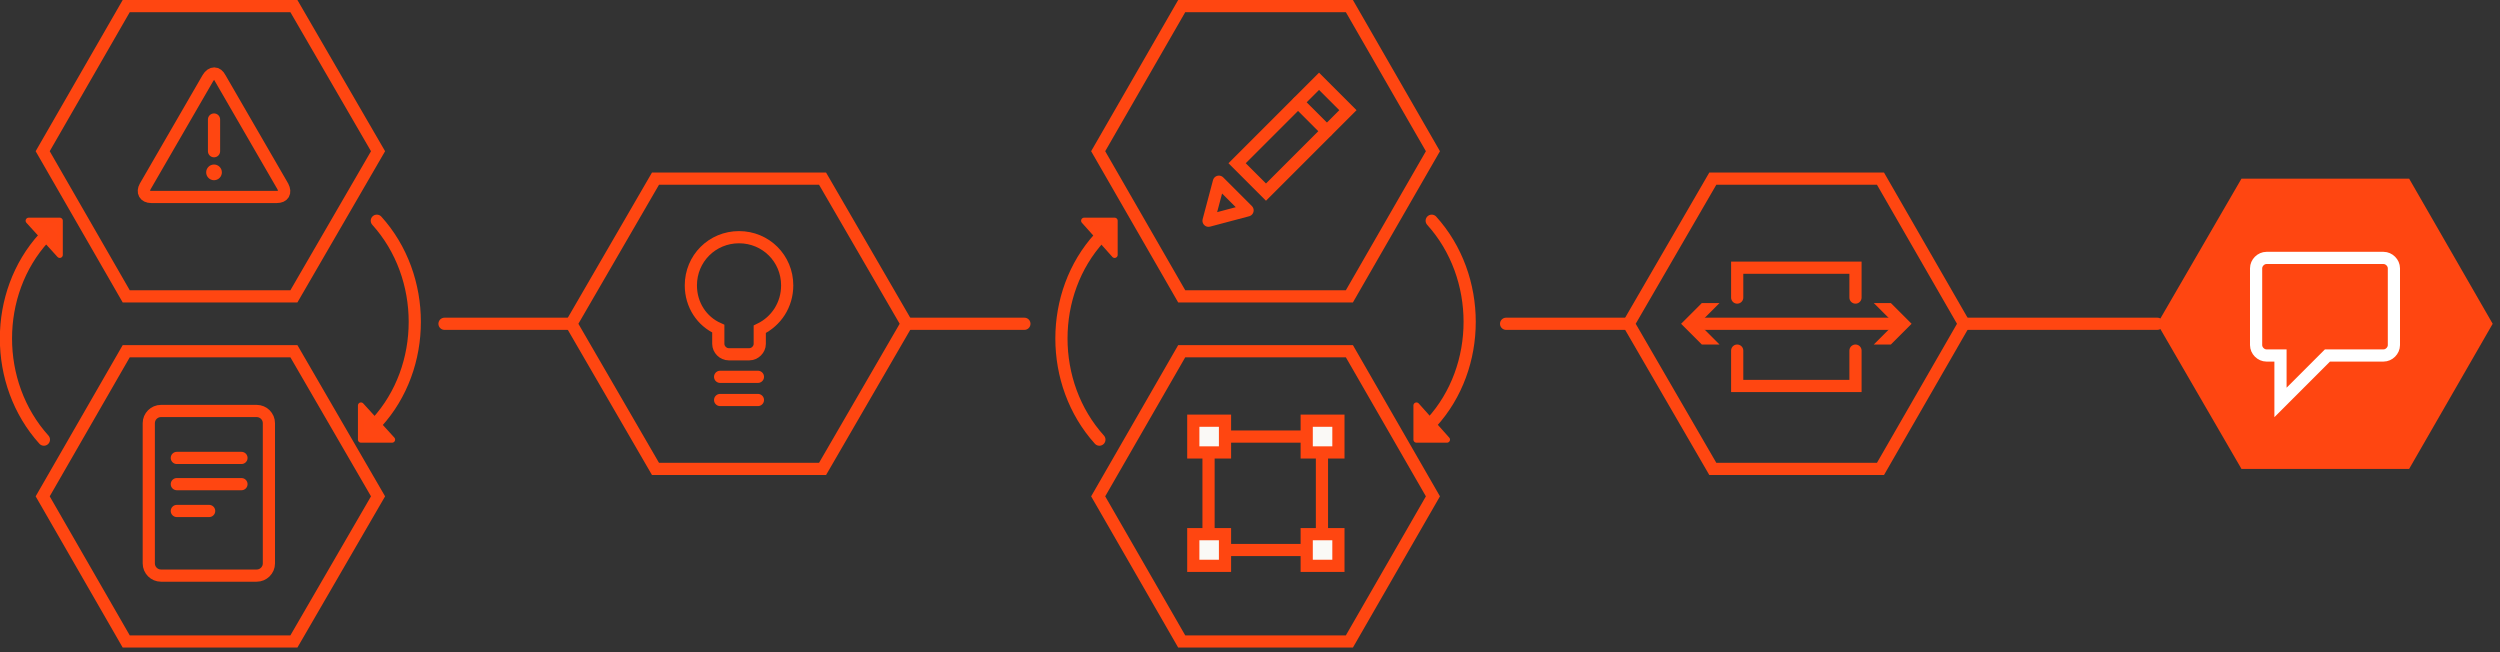 <?xml version="1.0" encoding="UTF-8" standalone="no"?>
<!DOCTYPE svg PUBLIC "-//W3C//DTD SVG 1.1//EN" "http://www.w3.org/Graphics/SVG/1.1/DTD/svg11.dtd">
<svg width="100%" height="100%" viewBox="0 0 410 107" version="1.1" xmlns="http://www.w3.org/2000/svg" xmlns:xlink="http://www.w3.org/1999/xlink" xml:space="preserve" xmlns:serif="http://www.serif.com/" style="fill-rule:evenodd;clip-rule:evenodd;stroke-linecap:round;stroke-miterlimit:10;">
    <rect x="0" y="0" width="410" height="107" fill="#333333" stroke="none"/>
    <path d="M168,53.1L148.7,53.1M93.7,53.1L72.9,53.1M353.8,53.1L322.1,53.1M267.1,53.1L247,53.1" style="fill:none;stroke:rgb(255,70,17);stroke-width:2px;"/>
    <g>
        <path d="M48.2,1L62,24.8L48.2,48.6L20.7,48.6L7,24.8L20.7,1L48.2,1ZM20.7,105.2L7,81.4L20.7,57.6L48.2,57.6L62,81.4L48.2,105.2L20.7,105.2Z" style="fill:none;stroke:rgb(255,70,17);stroke-width:2px;stroke-linecap:butt;"/>
        <path d="M24.8,32.3C23.7,32.3 23.3,31.5 23.8,30.6L34.1,12.8C34.7,11.8 35.6,11.8 36.1,12.8L46.4,30.6C46.9,31.6 46.5,32.3 45.4,32.3L24.8,32.3ZM35.1,19.6L35.1,24.8M44.1,92.4C44.1,93.5 43.2,94.4 42.1,94.4L26.4,94.4C25.3,94.4 24.4,93.5 24.4,92.4L24.4,69.4C24.4,68.3 25.3,67.4 26.4,67.4L42.1,67.4C43.2,67.4 44.1,68.3 44.1,69.4L44.1,92.4ZM39.6,75.1L29,75.1M39.6,79.4L29,79.4M34.3,83.8L29,83.8" style="fill:none;"/>
        <clipPath id="_clip1">
            <path d="M24.8,32.3C23.7,32.3 23.3,31.5 23.8,30.6L34.1,12.8C34.7,11.8 35.6,11.8 36.1,12.8L46.4,30.6C46.9,31.6 46.5,32.3 45.4,32.3L24.8,32.3ZM35.1,19.6L35.1,24.8M44.1,92.4C44.1,93.5 43.2,94.4 42.1,94.4L26.4,94.4C25.3,94.4 24.4,93.5 24.4,92.4L24.4,69.4C24.4,68.3 25.3,67.4 26.4,67.4L42.1,67.4C43.2,67.4 44.1,68.3 44.1,69.4L44.1,92.4ZM39.6,75.1L29,75.1M39.6,79.4L29,79.4M34.3,83.8L29,83.8"/>
        </clipPath>
        <g clip-path="url(#_clip1)">
            <circle cx="35.1" cy="28.268" r="1.287" style="fill:rgb(255,70,17);"/>
        </g>
        <path d="M24.8,32.3C23.7,32.3 23.3,31.5 23.8,30.6L34.1,12.8C34.7,11.8 35.6,11.8 36.1,12.8L46.4,30.6C46.9,31.6 46.5,32.3 45.4,32.3L24.8,32.3ZM35.1,19.6L35.1,24.8M44.1,92.4C44.1,93.5 43.2,94.4 42.1,94.4L26.4,94.4C25.3,94.4 24.4,93.5 24.4,92.4L24.4,69.4C24.4,68.3 25.3,67.4 26.4,67.4L42.1,67.4C43.2,67.4 44.1,68.3 44.1,69.4L44.1,92.4ZM39.6,75.1L29,75.1M39.6,79.4L29,79.4M34.3,83.8L29,83.8" style="fill:none;stroke:rgb(255,70,17);stroke-width:2px;"/>
        <g>
            <path d="M4.7,36.2L9.8,36.2L9.8,41.8L4.7,36.2Z" style="fill:rgb(255,70,18);fill-rule:nonzero;stroke:rgb(255,70,17);stroke-width:1px;stroke-linejoin:round;"/>
            <path d="M7.2,39C-1.1,48.1 -1.1,62.9 7.2,72.1" style="fill:none;stroke:rgb(255,70,17);stroke-width:2px;"/>
            <path d="M64.3,72.1L59.2,72.1L59.2,66.5L64.3,72.1Z" style="fill:rgb(255,70,18);fill-rule:nonzero;stroke:rgb(255,70,17);stroke-width:1px;stroke-linejoin:round;"/>
            <path d="M61.8,69.3C70.1,60.2 70.1,45.4 61.8,36.2" style="fill:none;stroke:rgb(255,70,17);stroke-width:2px;"/>
        </g>
    </g>
    <g>
        <path d="M134.9,29.3L148.7,53.1L134.9,76.9L107.5,76.9L93.7,53.1L107.5,29.3L134.9,29.3Z" style="fill:none;stroke:rgb(255,70,17);stroke-width:2px;stroke-linecap:butt;stroke-miterlimit:4;"/>
        <path d="M118.1,61.8L124.3,61.8M118.1,65.6L124.3,65.6" style="fill:none;stroke:rgb(255,70,17);stroke-width:2px;"/>
        <path d="M129.1,46.8C129.1,42.4 125.6,38.9 121.2,38.9C116.8,38.9 113.3,42.4 113.3,46.8C113.3,50 115.1,52.7 117.8,53.9L117.8,56.4C117.8,57.3 118.6,58.1 119.5,58.1L122.9,58.1C123.8,58.1 124.6,57.3 124.6,56.4L124.6,54C127.3,52.7 129.1,50 129.1,46.8Z" style="fill:none;stroke:rgb(255,70,17);stroke-width:2px;"/>
    </g>
    <g>
        <path d="M193.8,48.6L180.1,24.8L193.8,1L221.3,1L235,24.8L221.3,48.6L193.8,48.6ZM193.8,105.2L180.1,81.4L193.8,57.6L221.3,57.6L235,81.4L221.3,105.2L193.8,105.2Z" style="fill:none;stroke:rgb(255,70,17);stroke-width:2px;stroke-linecap:butt;"/>
        <g>
            <path d="M216.322,13.334L221.059,18.071L207.623,31.507L202.886,26.77L216.322,13.334Z" style="fill:none;stroke:rgb(255,70,17);stroke-width:2px;"/>
            <path d="M204.6,34.5L198.2,36.2L199.9,29.8L204.6,34.5Z" style="fill:none;stroke:rgb(255,70,17);stroke-width:2px;stroke-linejoin:round;stroke-miterlimit:1;"/>
            <path d="M212.9,16.8L217.6,21.5M198.2,71.6L216.8,71.6L216.8,90.2L198.2,90.2L198.2,71.6Z" style="fill:none;stroke:rgb(255,70,17);stroke-width:2px;"/>
        </g>
        <path d="M214.3,87.6L219.5,87.6L219.5,92.8L214.3,92.8L214.3,87.6ZM214.3,69L219.5,69L219.5,74.2L214.3,74.2L214.3,69ZM195.7,87.6L200.9,87.6L200.9,92.8L195.7,92.8L195.7,87.6ZM195.7,69L200.9,69L200.9,74.2L195.7,74.2L195.7,69Z" style="fill:rgb(250,249,246);fill-rule:nonzero;stroke:rgb(255,70,17);stroke-width:2px;stroke-linecap:butt;"/>
        <g>
            <path d="M180.3,39C172,48.1 172,62.9 180.3,72.1" style="fill:none;stroke:rgb(255,70,17);stroke-width:2px;"/>
            <path d="M177.8,36.2L182.8,36.2L182.8,41.8L177.8,36.2Z" style="fill:rgb(255,70,18);fill-rule:nonzero;stroke:rgb(255,70,17);stroke-width:1px;stroke-linejoin:round;"/>
            <path d="M234.8,69.3C243.1,60.2 243.1,45.4 234.8,36.2" style="fill:none;stroke:rgb(255,70,17);stroke-width:2px;"/>
            <path d="M237.3,72.1L232.3,72.1L232.3,66.5L237.3,72.1Z" style="fill:rgb(255,70,17);fill-rule:nonzero;stroke:rgb(255,70,17);stroke-width:1px;stroke-linejoin:round;"/>
        </g>
    </g>
    <g>
        <path d="M308.4,29.3L322.1,53.1L308.4,76.9L280.9,76.9L267.1,53.1L280.9,29.3L308.4,29.3Z" style="fill:none;stroke:rgb(255,70,17);stroke-width:2px;"/>
        <path d="M304.3,57.5L304.3,63.3L284.9,63.3L284.9,57.5M284.9,48.8L284.9,43.9L304.3,43.9L304.3,48.8" style="fill:none;stroke:rgb(255,70,17);stroke-width:2px;"/>
        <path d="M311.2,53.1L278,53.1" style="fill:none;stroke:rgb(255,70,17);stroke-width:2px;"/>
        <path d="M310.1,49.7L307.3,49.7L310.7,53.1L307.3,56.5L310.1,56.5L313.5,53.1L310.1,49.7ZM279.1,49.7L282,49.7L278.6,53.1L282,56.5L279.1,56.5L275.7,53.1L279.1,49.7Z" style="fill:rgb(255,70,17);fill-rule:nonzero;"/>
    </g>
    <g>
        <path d="M395.1,29.3L408.8,53.1L395.1,76.9L367.6,76.9L353.8,53.1L367.6,29.3L395.1,29.3Z" style="fill:rgb(255,70,17);fill-rule:nonzero;"/>
        <path d="M390.9,42.3L371.7,42.3C370.8,42.3 370,43.1 370,44L370,56.6C370,57.5 370.8,58.3 371.7,58.3L374,58.3L374,66L381.7,58.3L390.9,58.3C391.8,58.3 392.6,57.5 392.6,56.6L392.6,44C392.6,43.1 391.8,42.3 390.9,42.3Z" style="fill:none;stroke:white;stroke-width:2px;"/>
    </g>
</svg>
